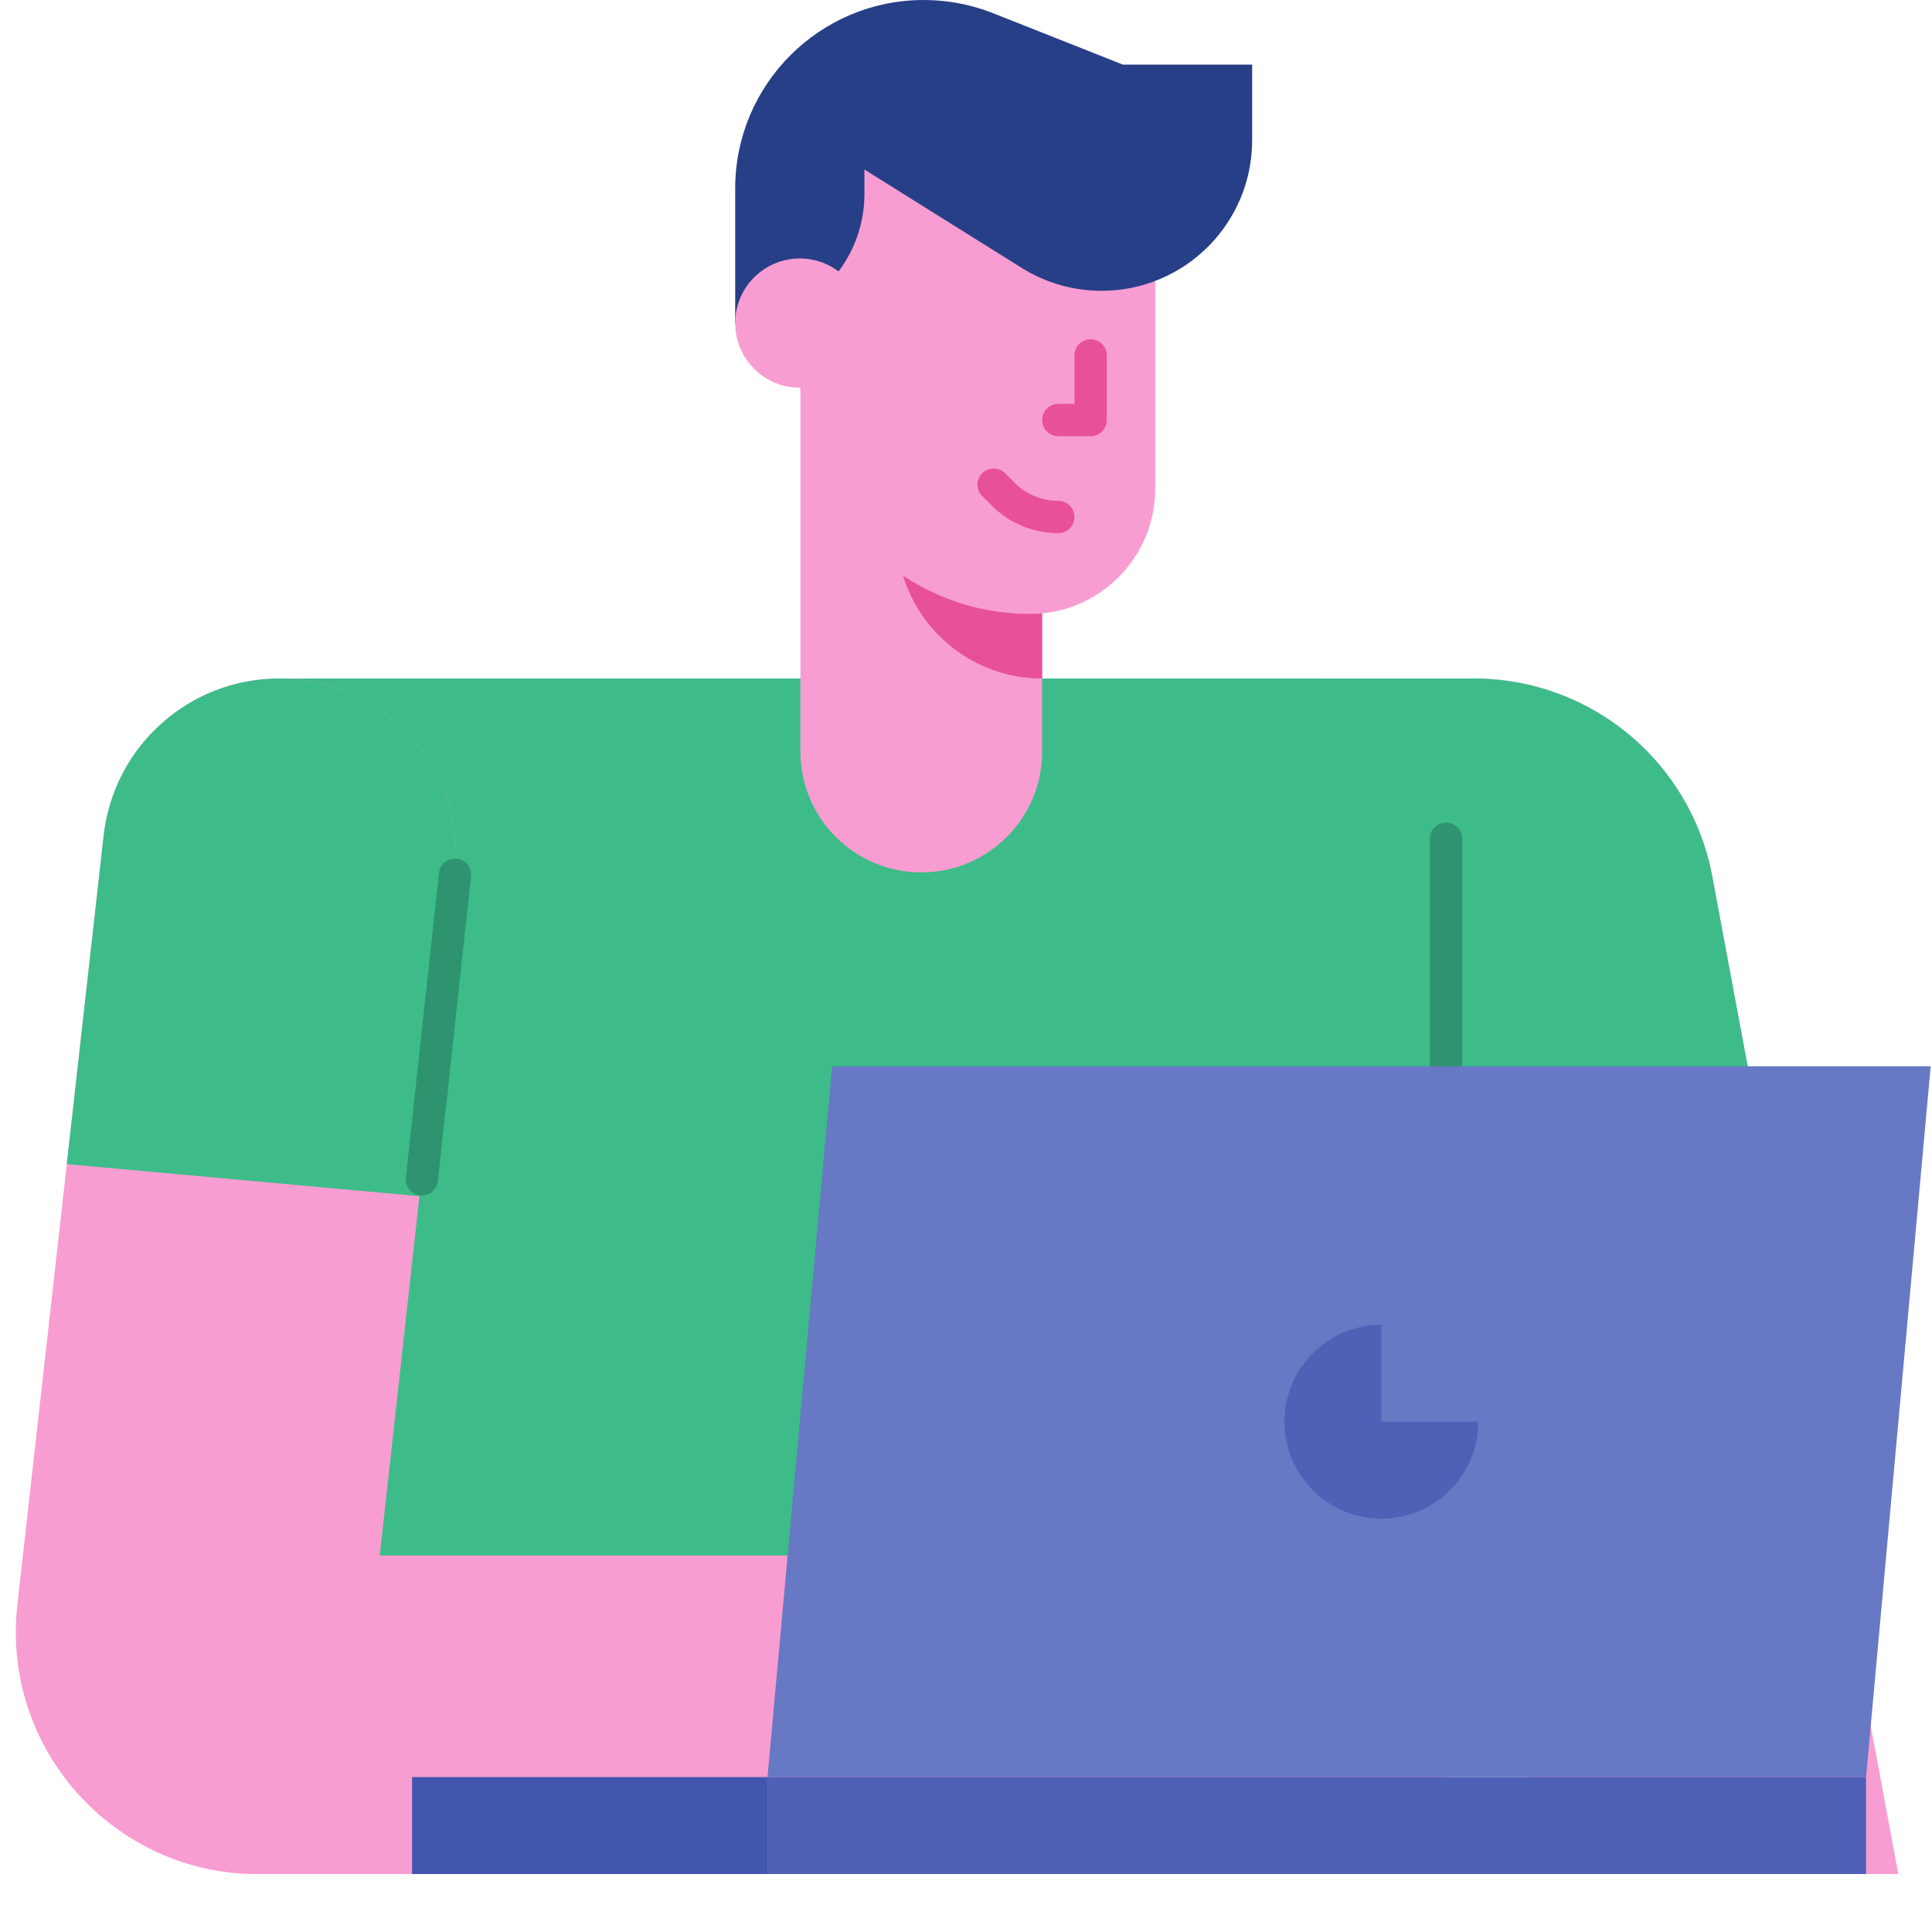 <?xml version="1.0" encoding="UTF-8"?>
<svg xmlns="http://www.w3.org/2000/svg" xmlns:xlink="http://www.w3.org/1999/xlink" width="375pt" height="375pt" viewBox="0 0 375 375" version="1.2">
<defs>
<clipPath id="clip1">
  <path d="M 255 131 L 369 131 L 369 363.75 L 255 363.75 Z M 255 131 "/>
</clipPath>
<clipPath id="clip2">
  <path d="M 54 131 L 281 131 L 281 363.75 L 54 363.75 Z M 54 131 "/>
</clipPath>
<clipPath id="clip3">
  <path d="M 3 131 L 281 131 L 281 363.75 L 3 363.75 Z M 3 131 "/>
</clipPath>
<clipPath id="clip4">
  <path d="M 79 344 L 149 344 L 149 363.75 L 79 363.75 Z M 79 344 "/>
</clipPath>
<clipPath id="clip5">
  <path d="M 148 344 L 363 344 L 363 363.75 L 148 363.75 Z M 148 344 "/>
</clipPath>
</defs>
<g id="surface1">
<g clip-path="url(#clip1)" clip-rule="nonzero">
<path style=" stroke:none;fill-rule:nonzero;fill:rgb(97.249%,61.569%,82.349%);fill-opacity:1;" d="M 342.746 225.832 L 332.352 170.117 C 328.195 147.844 308.758 131.703 286.113 131.703 L 255.586 131.703 L 274.801 232.008 L 300.035 363.781 L 368.473 363.781 L 342.746 225.832 "/>
</g>
<g clip-path="url(#clip2)" clip-rule="nonzero">
<path style=" stroke:none;fill-rule:nonzero;fill:rgb(23.92%,73.729%,53.729%);fill-opacity:1;" d="M 280.672 363.781 L 280.672 131.703 L 54.895 131.703 L 54.895 363.781 L 280.672 363.781 "/>
</g>
<g clip-path="url(#clip3)" clip-rule="nonzero">
<path style=" stroke:none;fill-rule:nonzero;fill:rgb(97.249%,61.569%,82.349%);fill-opacity:1;" d="M 12.965 225.957 L 3.367 311.5 C 0.242 339.379 22.055 363.781 50.117 363.781 L 280.672 363.781 L 280.672 301.918 L 73.711 301.918 L 81.414 232.184 L 88.316 169.777 C 90.566 149.469 74.66 131.703 54.215 131.703 C 45.48 131.703 37.445 134.98 31.348 140.438 C 25.246 145.883 21.09 153.512 20.121 162.191 L 12.965 225.957 "/>
</g>
<path style=" stroke:none;fill-rule:nonzero;fill:rgb(23.92%,73.729%,53.729%);fill-opacity:1;" d="M 332.352 170.117 L 342.746 225.832 L 274.801 232.008 L 255.586 131.703 L 286.113 131.703 C 308.758 131.703 328.195 147.844 332.352 170.117 "/>
<path style=" stroke:none;fill-rule:nonzero;fill:rgb(23.92%,73.729%,53.729%);fill-opacity:1;" d="M 54.215 131.703 C 74.66 131.703 90.566 149.469 88.316 169.777 L 81.414 232.184 L 12.965 225.957 L 20.121 162.191 C 21.09 153.512 25.246 145.883 31.348 140.438 C 37.445 134.98 45.48 131.703 54.215 131.703 "/>
<path style=" stroke:none;fill-rule:nonzero;fill:rgb(18.039%,58.04%,43.919%);fill-opacity:1;" d="M 81.895 232.047 C 81.781 232.047 81.664 232.043 81.551 232.027 C 79.828 231.844 78.586 230.297 78.77 228.57 L 85.195 169.438 C 85.383 167.719 86.926 166.48 88.656 166.66 C 90.375 166.848 91.617 168.398 91.434 170.117 L 85.004 229.25 C 84.832 230.855 83.473 232.047 81.895 232.047 "/>
<path style=" stroke:none;fill-rule:nonzero;fill:rgb(18.039%,58.04%,43.919%);fill-opacity:1;" d="M 280.672 231.262 C 278.938 231.262 277.535 229.859 277.535 228.129 L 277.535 162.801 C 277.535 161.066 278.938 159.664 280.672 159.664 C 282.406 159.664 283.809 161.066 283.809 162.801 L 283.809 228.129 C 283.809 229.859 282.406 231.262 280.672 231.262 "/>
<path style=" stroke:none;fill-rule:nonzero;fill:rgb(40.388%,47.06%,76.859%);fill-opacity:1;" d="M 362.203 344.934 L 148.969 344.934 L 161.512 206.961 L 374.746 206.961 L 362.203 344.934 "/>
<g clip-path="url(#clip4)" clip-rule="nonzero">
<path style=" stroke:none;fill-rule:nonzero;fill:rgb(26.27%,33.73%,68.629%);fill-opacity:1;" d="M 148.969 363.75 L 79.98 363.75 L 79.98 344.934 L 148.969 344.934 L 148.969 363.75 "/>
</g>
<path style=" stroke:none;fill-rule:nonzero;fill:rgb(30.589%,38.039%,71.37%);fill-opacity:1;" d="M 286.941 275.949 C 286.941 286.34 278.52 294.762 268.129 294.762 C 257.738 294.762 249.312 286.34 249.312 275.949 C 249.312 265.559 257.738 257.133 268.129 257.133 L 268.129 275.949 L 286.941 275.949 "/>
<g clip-path="url(#clip5)" clip-rule="nonzero">
<path style=" stroke:none;fill-rule:nonzero;fill:rgb(30.589%,38.039%,71.37%);fill-opacity:1;" d="M 362.203 363.75 L 148.969 363.75 L 148.969 344.934 L 362.203 344.934 L 362.203 363.75 "/>
</g>
<path style=" stroke:none;fill-rule:nonzero;fill:rgb(97.249%,61.569%,82.349%);fill-opacity:1;" d="M 202.277 145.875 L 202.277 68.988 L 155.363 68.988 L 155.363 145.875 C 155.363 158.832 165.863 169.332 178.82 169.332 C 191.777 169.332 202.277 158.832 202.277 145.875 "/>
<path style=" stroke:none;fill-rule:nonzero;fill:rgb(90.979%,31.369%,60.39%);fill-opacity:1;" d="M 174.055 94.074 L 202.277 94.074 L 202.277 131.703 C 186.691 131.703 174.055 119.066 174.055 103.48 L 174.055 94.074 "/>
<path style=" stroke:none;fill-rule:nonzero;fill:rgb(97.249%,61.569%,82.349%);fill-opacity:1;" d="M 224.227 31.359 L 224.227 94.855 C 224.227 108.277 213.348 119.16 199.926 119.16 C 175.312 119.16 155.363 99.207 155.363 74.598 L 155.363 31.359 L 224.227 31.359 "/>
<path style=" stroke:none;fill-rule:nonzero;fill:rgb(15.289%,24.709%,52.55%);fill-opacity:1;" d="M 243.043 12.543 L 243.043 27.207 C 243.043 43.355 229.953 56.445 213.805 56.445 C 208.324 56.445 202.949 54.902 198.301 51.992 L 167.785 32.902 L 167.785 37.629 C 167.785 51.484 156.551 62.715 142.699 62.715 L 142.699 36.605 C 142.699 16.391 159.086 0 179.305 0 C 183.922 0 188.496 0.871 192.789 2.574 L 217.957 12.543 L 243.043 12.543 "/>
<path style=" stroke:none;fill-rule:nonzero;fill:rgb(97.249%,61.569%,82.349%);fill-opacity:1;" d="M 142.699 62.715 C 142.699 55.789 148.312 50.172 155.242 50.172 C 162.168 50.172 167.785 55.789 167.785 62.715 C 167.785 69.641 162.168 75.258 155.242 75.258 C 148.312 75.258 142.699 69.641 142.699 62.715 "/>
<path style=" stroke:none;fill-rule:nonzero;fill:rgb(90.979%,31.369%,60.39%);fill-opacity:1;" d="M 205.414 103.48 C 200.531 103.48 195.941 101.578 192.492 98.129 L 190.652 96.289 C 189.43 95.066 189.43 93.082 190.652 91.855 C 191.875 90.633 193.867 90.633 195.086 91.855 L 196.926 93.695 C 199.191 95.961 202.207 97.211 205.414 97.211 C 207.145 97.211 208.551 98.613 208.551 100.344 C 208.551 102.078 207.145 103.48 205.414 103.48 "/>
<path style=" stroke:none;fill-rule:nonzero;fill:rgb(90.979%,31.369%,60.39%);fill-opacity:1;" d="M 211.684 84.664 L 205.414 84.664 C 203.68 84.664 202.277 83.262 202.277 81.531 C 202.277 79.797 203.68 78.395 205.414 78.395 L 208.551 78.395 L 208.551 68.988 C 208.551 67.254 209.953 65.852 211.684 65.852 C 213.418 65.852 214.82 67.254 214.82 68.988 L 214.82 81.531 C 214.82 83.262 213.418 84.664 211.684 84.664 "/>
</g>
</svg>
